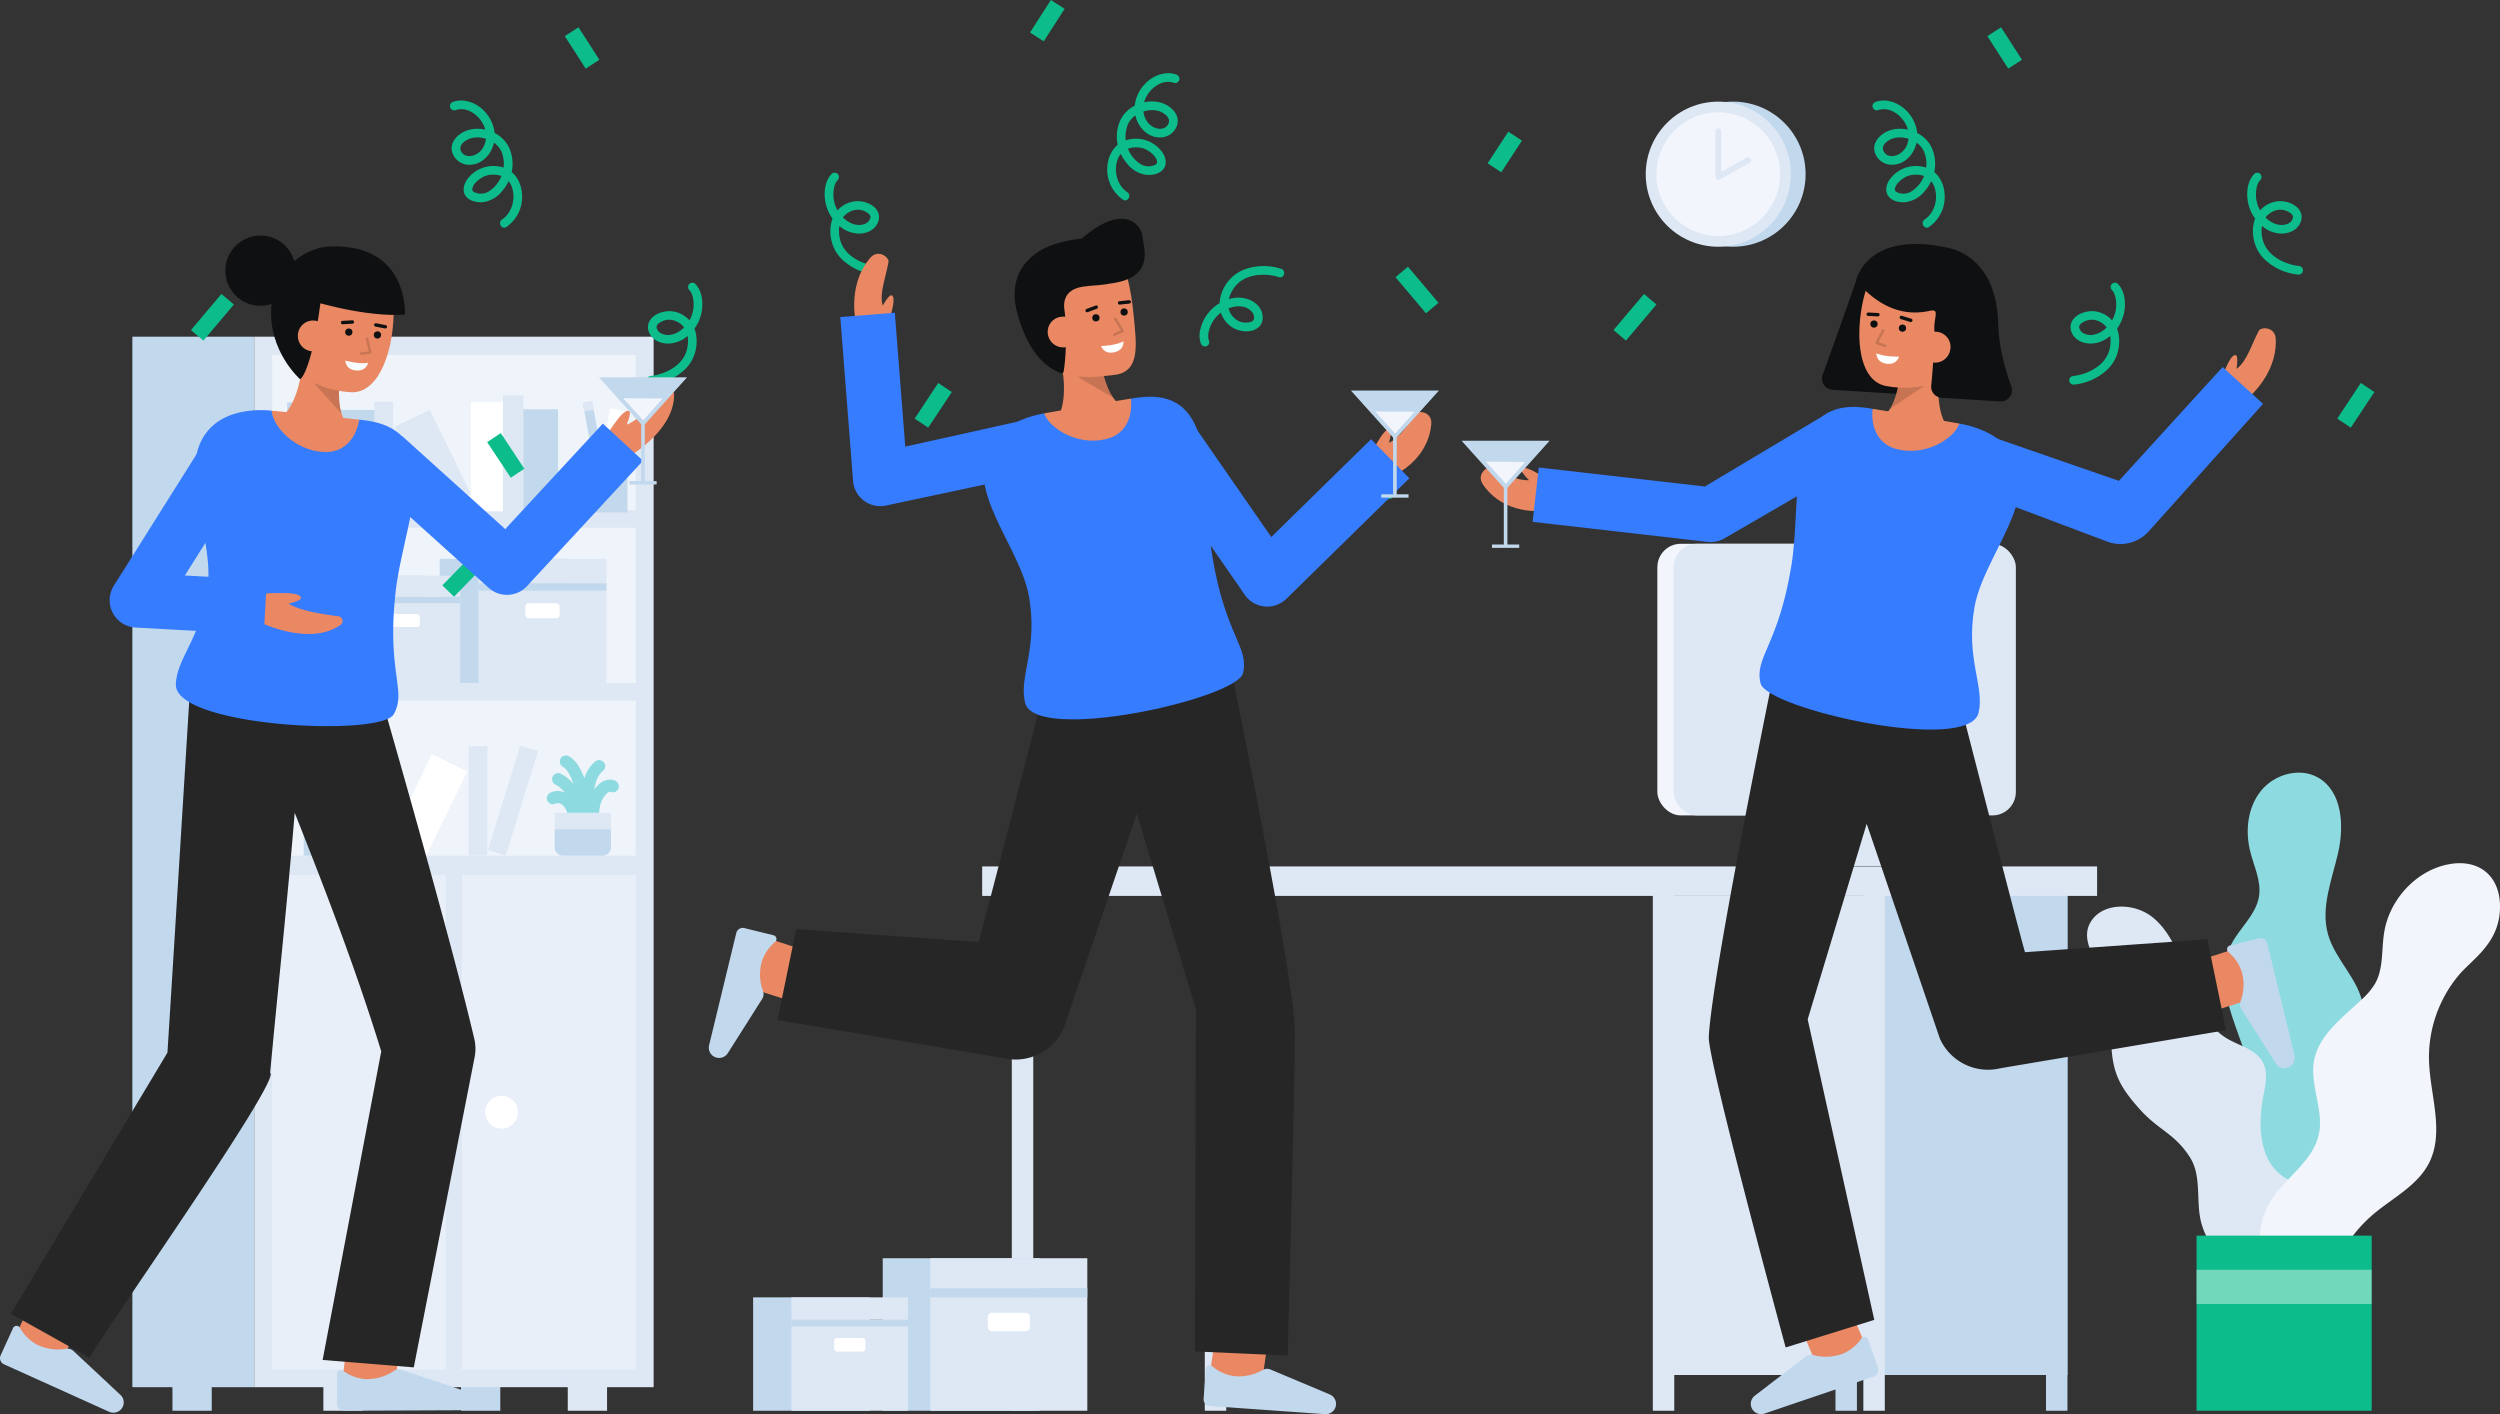 <svg xmlns="http://www.w3.org/2000/svg" viewBox="0 0 996.667 563.797">
  <rect x="0" y="0" width="996.667" height="563.797" fill="#333333" stroke="none"/>
  <g id="Layer_2" data-name="Layer 2">
    <g>
      <rect x="403.377" y="354.02" width="8.548" height="208.398" fill="#dee8f5"></rect>
      <rect x="480.309" y="354.02" width="8.548" height="208.398" fill="#dee8f5"></rect>
      <rect x="815.676" y="354.02" width="8.548" height="208.398" fill="#c1d8ed"></rect>
      <rect x="747.134" y="351.409" width="77.09" height="196.76" fill="#c1d8ed"></rect>
      <rect x="731.743" y="533.919" width="8.548" height="28.499" fill="#c1d8ed"></rect>
      <rect x="391.559" y="345.413" width="444.482" height="11.753" fill="#dee8f5"></rect>
      <rect x="742.86" y="354.02" width="8.548" height="208.398" fill="#dee8f5"></rect>
      <rect x="658.927" y="354.02" width="8.548" height="208.398" fill="#dee8f5"></rect>
      <rect x="663.201" y="357.182" width="83.933" height="190.986" fill="#dee8f5"></rect>
    </g>
    <g>
      <g>
        <polygon points="414.491 501.616 414.491 513.549 414.491 562.418 351.912 562.418 351.912 513.549 351.912 501.616 414.491 501.616" fill="#c1d8ed"></polygon>
        <rect x="370.897" y="513.549" width="62.579" height="48.869" fill="#dee8f5"></rect>
        <rect x="370.897" y="513.549" width="62.579" height="3.663" fill="#c1d8ed"></rect>
        <rect x="370.897" y="501.616" width="62.579" height="11.933" transform="translate(804.373 1015.165) rotate(-180)" fill="#dee8f5"></rect>
        <rect x="393.809" y="523.364" width="16.755" height="7.338" rx="1.585" transform="translate(804.373 1054.066) rotate(-180)" fill="#fff"></rect>
      </g>
      <g>
        <polygon points="346.775 517.212 346.775 526.084 346.775 562.418 300.248 562.418 300.248 526.084 300.248 517.212 346.775 517.212" fill="#c1d8ed"></polygon>
        <rect x="315.498" y="526.084" width="46.527" height="36.333" fill="#dee8f5"></rect>
        <rect x="315.498" y="526.084" width="46.527" height="2.724" fill="#c1d8ed"></rect>
        <rect x="315.498" y="517.212" width="46.527" height="8.872" transform="translate(677.522 1043.297) rotate(-180)" fill="#dee8f5"></rect>
        <rect x="332.533" y="533.382" width="12.457" height="5.456" rx="1.178" transform="translate(677.522 1072.219) rotate(-180)" fill="#fff"></rect>
      </g>
    </g>
    <g>
      <rect x="52.768" y="134.222" width="48.585" height="418.802" fill="#c1d8ed"></rect>
      <g>
        <rect x="183.784" y="537.325" width="15.666" height="25.093" transform="translate(383.235 1099.743) rotate(-180)" fill="#c1d8ed"></rect>
        <rect x="68.747" y="537.325" width="15.666" height="25.093" transform="translate(153.16 1099.743) rotate(-180)" fill="#c1d8ed"></rect>
      </g>
      <rect x="101.353" y="134.222" width="159.23" height="418.802" transform="translate(361.936 687.245) rotate(-180)" fill="#dee8f5"></rect>
      <g>
        <rect x="226.349" y="537.325" width="15.666" height="25.093" transform="translate(468.363 1099.743) rotate(-180)" fill="#dee8f5"></rect>
        <rect x="128.92" y="537.325" width="15.666" height="25.093" transform="translate(273.505 1099.743) rotate(-180)" fill="#dee8f5"></rect>
      </g>
      <rect x="108.531" y="348.773" width="144.875" height="197.148" transform="translate(361.936 894.694) rotate(-180)" fill="#f3f5fd" opacity="0.53"></rect>
      <rect x="108.531" y="141.549" width="144.875" height="61.827" transform="translate(361.936 344.925) rotate(-180)" fill="#fff" opacity="0.53"></rect>
      <rect x="108.531" y="210.423" width="144.875" height="61.827" transform="translate(361.936 482.673) rotate(-180)" fill="#fff" opacity="0.53"></rect>
      <rect x="108.531" y="279.297" width="144.875" height="61.827" transform="translate(361.936 620.421) rotate(-180)" fill="#fff" opacity="0.53"></rect>
      <rect x="177.757" y="346.716" width="6.423" height="201.478" transform="translate(361.936 894.909) rotate(-180)" fill="#dee8f5"></rect>
      <g>
        <circle cx="199.97" cy="443.407" r="6.536" fill="#fff"></circle>
        <circle cx="161.966" cy="443.407" r="6.536" fill="#fff"></circle>
      </g>
      <g>
        <polygon points="226.295 222.786 226.295 232.494 226.295 272.25 175.267 272.25 175.267 232.494 175.267 222.786 226.295 222.786" fill="#c1d8ed"></polygon>
        <rect x="190.748" y="232.494" width="51.029" height="39.756" fill="#dee8f5"></rect>
        <rect x="190.748" y="232.494" width="51.029" height="2.98" fill="#c1d8ed"></rect>
        <rect x="190.748" y="222.786" width="51.029" height="9.708" transform="translate(432.525 455.281) rotate(-180)" fill="#dee8f5"></rect>
        <rect x="209.431" y="240.479" width="13.662" height="5.969" rx="1.291" transform="translate(432.525 486.927) rotate(-180)" fill="#fff"></rect>
      </g>
      <g>
        <polygon points="169.064 229.518 169.064 237.904 169.064 272.25 124.979 272.25 124.979 237.904 124.979 229.518 169.064 229.518" fill="#c1d8ed"></polygon>
        <rect x="139.428" y="237.904" width="44.085" height="34.346" fill="#dee8f5"></rect>
        <rect x="139.428" y="237.904" width="44.085" height="2.575" fill="#c1d8ed"></rect>
        <rect x="139.428" y="229.518" width="44.085" height="8.387" transform="translate(322.941 467.422) rotate(-180)" fill="#dee8f5"></rect>
        <rect x="155.569" y="244.803" width="11.803" height="5.157" rx="1.115" transform="translate(322.941 494.762) rotate(-180)" fill="#fff"></rect>
      </g>
      <g>
        <rect x="239.115" y="163.016" width="6.852" height="36.334" transform="translate(48.194 -50.943) rotate(13.302)" fill="#fff"></rect>
        <g>
          <rect x="235.181" y="160.05" width="3.764" height="31.559" transform="translate(-27.963 45.922) rotate(-10.452)" fill="#c1d8ed"></rect>
          <rect x="232.644" y="160.281" width="3.764" height="3.485" transform="translate(-26.155 46.7) rotate(-10.775)" fill="#dee8f5"></rect>
        </g>
        <rect x="226.176" y="182.385" width="32.729" height="2.21" transform="translate(-17.077 341.898) rotate(-68.498)" fill="#c1d8ed"></rect>
        <rect x="232.055" y="181.183" width="18.083" height="23.111" fill="#c1d8ed"></rect>
      </g>
      <g>
        <rect x="207.147" y="163.171" width="15.344" height="40.676" fill="#c1d8ed"></rect>
        <rect x="200.473" y="157.573" width="8.21" height="46.273" fill="#dee8f5"></rect>
        <rect x="187.699" y="160.185" width="12.774" height="43.661" fill="#fff"></rect>
        <rect x="149.247" y="160.185" width="7.463" height="43.661" fill="#dee8f5"></rect>
        <rect x="164.648" y="164.85" width="15.673" height="37.317" transform="translate(-62.933 94.037) rotate(-25.964)" fill="#dee8f5"></rect>
        <rect x="133.962" y="163.417" width="15.344" height="40.676" fill="#c1d8ed"></rect>
        <rect x="127.288" y="157.819" width="8.21" height="46.273" fill="#dee8f5"></rect>
        <rect x="114.514" y="160.432" width="12.774" height="43.661" fill="#c1d8ed"></rect>
      </g>
      <g>
        <rect x="200.787" y="297.334" width="7.463" height="43.661" transform="translate(103.293 -46.14) rotate(17.164)" fill="#dee8f5"></rect>
        <rect x="121.06" y="300.448" width="15.344" height="40.676" fill="#c1d8ed"></rect>
        <rect x="134.867" y="294.85" width="8.21" height="46.273" fill="#fff"></rect>
        <rect x="143.077" y="297.463" width="12.774" height="43.661" fill="#dee8f5"></rect>
        <rect x="186.84" y="297.463" width="7.463" height="43.661" fill="#dee8f5"></rect>
        <rect x="163.23" y="302.259" width="15.673" height="37.317" transform="translate(157.767 -42.503) rotate(25.964)" fill="#fff"></rect>
      </g>
      <g>
        <path d="M218.3,319.382a2.414,2.414,0,0,0,3.284.939,2.522,2.522,0,0,1,2.385.428,5.666,5.666,0,0,1,2.141,3.32H238.83a17.309,17.309,0,0,1,.295-2.283,10.105,10.105,0,0,1,2.777-5.441,2.285,2.285,0,0,1,1.324-.712,2.415,2.415,0,1,0,2.126-4.337c-2.047-1.018-4.628-.444-6.726,1.5a12.288,12.288,0,0,0-1.741,2,21.351,21.351,0,0,1,.9-3.627,8.418,8.418,0,0,1,2.573-3.826,2.419,2.419,0,0,0-2.927-3.851,13.027,13.027,0,0,0-4.2,6.039c-.086.24-.169.483-.243.731-1.5-3.748-3.045-6.919-6.153-8.746a2.418,2.418,0,0,0-2.451,4.169c1.9,1.116,3.033,3.634,4.313,6.867a18.153,18.153,0,0,0-4.993-4.035,2.417,2.417,0,1,0-2.314,4.244,13.325,13.325,0,0,1,3.85,3.19,7,7,0,0,0-6,.145A2.42,2.42,0,0,0,218.3,319.382Z" fill="#8ddbe0"></path>
        <rect x="221.113" y="324.069" width="22.471" height="6.534" fill="#dee8f5"></rect>
        <path d="M221.115,330.6v7.163a3.36,3.36,0,0,0,3.359,3.359h15.755a3.36,3.36,0,0,0,3.359-3.359V330.6Z" fill="#c1d8ed"></path>
      </g>
    </g>
    <g>
      <g>
        <path d="M909.152,506.072c-8.146-2.338-14.277-9.626-16.713-17.742s-1.578-16.924.8-25.057c1.942-6.637,4.884-13.053,5.61-19.93,2.414-22.9-19.8-46.3-9.345-66.815,3.38-6.635,9.921-11.821,11.088-19.175.966-6.082-2.031-11.992-3.52-17.967-2.05-8.224-1.011-17.555,4.324-24.14s15.417-9.462,22.768-5.245c9.615,5.516,10.449,19.132,7.978,29.938s-7.051,21.923-4.032,32.588c2.878,10.166,12.243,17.821,13.923,28.252,1.4,8.671-2.837,17.126-4.7,25.71-2.923,13.491.052,27.476.18,41.279S933.749,497.052,909.152,506.072Z" fill="#8ddbe0"></path>
        <path d="M896.582,507.383A28.653,28.653,0,0,1,877.2,485.89c-1.594-8.214.363-17.44-4.133-24.5-6.091-9.562-12.338-10.643-19.921-19.071-11.661-12.959-12.071-18.7-11.3-42.7.325-10.15-13.689-21.6-8.754-31.356,4.349-8.592,17.567-8.636,25.063-2.59s10.789,15.737,14.055,24.8,7.384,18.644,15.664,23.561c4.966,2.949,11.466,4.312,14.209,9.395,2.2,4.083,1.093,9.068.208,13.623-2.227,11.45-1.669,25.417,7.94,32.03,4.335,2.984,10.013,4.011,13.576,7.883,3.524,3.829,4.092,9.5,3.854,14.7a65.447,65.447,0,0,1-8.049,28.509" fill="#dee8f5"></path>
        <path d="M908.17,515.357c-8.651-9.885-9.875-25.544-2.864-36.652,5.883-9.321,16.846-15.74,19.148-26.518,2.05-9.6-3.636-19.521-1.934-29.188,1.851-10.513,11.563-17.412,19.278-24.789a26.93,26.93,0,0,0,5.123-6.186c3.393-6.107,2.446-13.6,3.6-20.488,2.207-13.2,13.078-24.9,26.278-27.082,11.577-1.913,19.87,4.737,19.87,16.985,0,14.51-10.869,20.727-16.415,27.3a51.029,51.029,0,0,0-11.89,34c.391,13.851,6.289,28.6-.012,40.94-4.624,9.057-14.5,13.886-22.261,20.458a56.59,56.59,0,0,0-19.708,40.346" fill="#f3f5fd"></path>
      </g>
      <rect x="875.696" y="492.607" width="69.811" height="69.811" fill="#0cbc8b"></rect>
      <rect x="875.696" y="506.22" width="69.811" height="13.626" fill="#fff" opacity="0.42"></rect>
    </g>
    <g>
      <circle cx="690.916" cy="69.442" r="28.921" fill="#c1d8ed"></circle>
      <circle cx="685.021" cy="69.442" r="28.921" fill="#dee8f5"></circle>
      <circle cx="685.021" cy="69.442" r="24.66" fill="#f3f5fd"></circle>
      <polyline points="685.021 52.318 685.021 70.539 696.92 63.85" fill="none" stroke="#dee8f5" stroke-linecap="round" stroke-linejoin="round" stroke-width="2.358"></polyline>
    </g>
    <g>
      <g>
        <rect x="660.732" y="216.789" width="136.432" height="108.292" rx="9.335" fill="#f3f5fd"></rect>
        <rect x="713.345" y="307.739" width="31.205" height="35.323" fill="#f3f5fd"></rect>
        <rect x="698.995" y="336.5" width="63.136" height="8.679" rx="4.339" fill="#f3f5fd"></rect>
      </g>
      <g>
        <rect x="667.223" y="216.789" width="136.432" height="108.292" rx="9.335" fill="#dee8f5"></rect>
        <rect x="719.836" y="307.739" width="31.205" height="35.323" fill="#dee8f5"></rect>
        <rect x="705.486" y="336.5" width="63.136" height="8.679" rx="4.339" fill="#dee8f5"></rect>
      </g>
    </g>
  </g>
  <g id="Layer_3" data-name="Layer 3">
    <g>
      <path d="M510.77,107.176a22.663,22.663,0,0,0-13.993,0,15.553,15.553,0,0,0-10.611,14.674,11.127,11.127,0,0,0,5.8,9.075c2.935,1.5,7.348,1.816,9.916-.589,1.959-1.833,1.859-4.98.6-7.165-2.019-3.491-6.427-4.91-10.254-4.424a16.457,16.457,0,0,0-10.987,6.633A16.251,16.251,0,0,0,478.63,131a9.768,9.768,0,0,0,.083,5.869,1.777,1.777,0,0,0,2.12,1.2,1.734,1.734,0,0,0,1.2-2.12,4.292,4.292,0,0,1-.355-1.547,7.855,7.855,0,0,1,.154-1.963,13.451,13.451,0,0,1,1.65-4.224,12.912,12.912,0,0,1,6.931-5.518c2.763-.924,6.025-.915,8.243,1.179a4.312,4.312,0,0,1,.994,1.318c.032.056.132.308.014.011.054.135.1.272.141.411.026.088.049.176.07.265.028.12.07.672.044.167.007.138.126.951,0,1.029-.038.023.1-.49.024-.188-.014.052-.015.108-.03.159a3.525,3.525,0,0,1-.123.432,1.932,1.932,0,0,1-.948.79c.252-.119-.261.09-.257.089-.107.032-.215.059-.323.085a4.7,4.7,0,0,1-.966.149,8.753,8.753,0,0,1-1.683-.044,8.054,8.054,0,0,1-1.739-.52,7.605,7.605,0,0,1-4.268-6.438,11.354,11.354,0,0,1,1.021-4.467,14.827,14.827,0,0,1,.871-1.655,11.016,11.016,0,0,1,.956-1.356,13.055,13.055,0,0,1,1.151-1.2c.2-.183.4-.359.615-.53.408-.332-.265.186.159-.121.129-.093.258-.186.39-.275a13.834,13.834,0,0,1,1.418-.84c.253-.131.51-.253.771-.37.055-.024.3-.125.015-.007.167-.068.334-.133.5-.2a18.439,18.439,0,0,1,3.47-.869c.495-.079-.359.032.138-.018.149-.014.3-.033.446-.047.3-.028.592-.049.889-.065q.873-.045,1.748-.022.843.021,1.683.1c.122.012.956.117.482.05q.389.054.775.12a20.745,20.745,0,0,1,2.747.667c2.118.677,3.025-2.65.916-3.324Z" fill="#0cbc8b"></path>
      <path d="M181.546,43.94c4.4-1.581,8.988,1.615,11.054,5.529,2.037,3.858,1.562,9.369-2.423,11.837-1.693,1.049-4.065,1.4-5.542.054-1.54-1.4-1.446-3.153.076-4.557a6.981,6.981,0,0,1,1.16-.842c.241-.145.487-.283.739-.409.092-.046.186-.09.279-.135.256-.12-.372.135.092-.038a10.066,10.066,0,0,1,1.139-.353c.184-.044.369-.084.555-.118.107-.02.215-.038.323-.055-.357.056.171-.016.2-.018a12.183,12.183,0,0,1,2.631.043c.291.037-.234-.037.057.011.115.02.23.039.344.06.2.038.4.08.6.126a13.62,13.62,0,0,1,1.439.422c.134.047.54.2.537.2-.144-.06.123.056.12.054.108.049.215.1.322.151a12.741,12.741,0,0,1,1.315.738,9.015,9.015,0,0,1,1.952,1.663,8.536,8.536,0,0,1,1.372,2.093,3.111,3.111,0,0,1,.179.434c.1.291.2.587.282.885a13.656,13.656,0,0,1,.423,1.96,13.124,13.124,0,0,1-5.849,12.6,6.094,6.094,0,0,1-5.546.468,5.42,5.42,0,0,1-.712-.412c-.272-.182.127.127-.03-.018-.04-.038-.082-.075-.121-.115s-.1-.11-.147-.165c.45.5.052.093.08.08a1.842,1.842,0,0,1-.106-.193c.1.15.076.3.031.05-.012-.061-.108-.561-.077-.278.029.265.006-.168,0-.254s.012-.168.014-.252c0,.066-.087.374-.007.068.053-.2.091-.405.157-.606.032-.1.209-.5.072-.213.091-.193.189-.382.3-.566s.239-.386.37-.571c.014-.019.192-.25.057-.08.077-.1.159-.191.241-.285a10.362,10.362,0,0,1,2.472-2.031c.284-.171.574-.336.87-.486.1-.05.564-.248.185-.1a9.9,9.9,0,0,1,1.112-.365,7.667,7.667,0,0,1,2.353-.321,12.883,12.883,0,0,1,1.347.05,2.072,2.072,0,0,1,.449.06c.273.05.544.106.813.176a6.682,6.682,0,0,1,2.481,1.138,7.949,7.949,0,0,1,2.735,4.338,11.86,11.86,0,0,1,.123,5.443,11.294,11.294,0,0,1-2.272,4.861,9.062,9.062,0,0,1-2.014,1.808c-1.851,1.208-.125,4.194,1.741,2.977a14.556,14.556,0,0,0,6.224-13.053,13.225,13.225,0,0,0-2.475-7.1,10.291,10.291,0,0,0-6.62-3.945,12.925,12.925,0,0,0-13.039,5.53c-1.089,1.726-1.63,4.087-.517,5.939,1.413,2.35,4.825,3.013,7.338,2.705a11.83,11.83,0,0,0,7.573-4.618A16.725,16.725,0,0,0,204.252,67a15.556,15.556,0,0,0-1.679-8.908,12.765,12.765,0,0,0-5.112-4.925c-4.086-2.2-9.372-2.618-13.425-.127-2.652,1.629-4.729,4.5-3.734,7.738a7.1,7.1,0,0,0,6.925,4.912c6.559-.111,10.7-6.975,9.93-13-.8-6.255-5.91-11.858-12.282-12.566a9.524,9.524,0,0,0-4.245.493,1.768,1.768,0,0,0-1.2,2.121,1.739,1.739,0,0,0,2.12,1.2Z" fill="#0cbc8b"></path>
      <path d="M259.655,153.327a22.679,22.679,0,0,0,13.421-6.063,15.291,15.291,0,0,0,4.238-7.559c.816-3.554.491-7.772-1.543-10.865a11.119,11.119,0,0,0-8.413-4.787c-3.2-.136-7.279,1.281-8.649,4.43-1.1,2.517.26,5.506,2.432,6.971,3.444,2.323,7.939,1.787,11.348-.307a16.394,16.394,0,0,0,7.2-10.626c.744-3.829.3-8.581-2.6-11.448a1.736,1.736,0,0,0-2.422.285,1.766,1.766,0,0,0,.285,2.422c-.259-.256.122.155.139.176.073.092.142.188.209.285a2.982,2.982,0,0,1,.328.562,9.118,9.118,0,0,1,.639,1.892,13.386,13.386,0,0,1,.181,4.212,12.977,12.977,0,0,1-4.091,7.989c-2.144,1.951-5.073,3.271-7.947,2.361a4.119,4.119,0,0,1-1.574-.84c-.088-.073-.174-.15-.257-.229.266.254-.085-.1-.115-.138-.062-.077-.123-.157-.181-.238s-.358-.615-.136-.176c-.15-.3-.215-.675-.377-.954.009.016.049.4.016.051a2.024,2.024,0,0,1-.02-.54c.083-.57-.03.056.068-.25.014-.041.188-.405.085-.221a4.169,4.169,0,0,1,.28-.383c.04-.053.311-.342.106-.142a5.907,5.907,0,0,1,1.414-.959,6.5,6.5,0,0,1,3.375-.77c-.244-.009.134.016.188.022.15.018.3.031.449.052a7.958,7.958,0,0,1,.892.18c-.2-.054.089.027.106.033.177.056.352.121.525.189a10.291,10.291,0,0,1,.947.44,8.1,8.1,0,0,1,2.788,2.5c1.55,2.365,1.515,5.681.914,8.3-.073.317-.117.474-.168.635q-.135.426-.3.841a13.594,13.594,0,0,1-.743,1.567c-.269.486.176-.266-.118.2-.06.1-.121.19-.183.284-.155.233-.317.462-.486.685a14.351,14.351,0,0,1-1.19,1.382c-.076.079-.154.157-.232.234.257-.252-.154.137-.206.184q-.336.3-.687.581a17.978,17.978,0,0,1-1.582,1.132c-.249.159-.5.307-.755.458-.074.044-.384.217-.082.051-.139.076-.28.15-.421.222q-.832.427-1.7.782a25.028,25.028,0,0,1-3.137,1.034c-.094.025-.407.094-.033.01-.131.029-.262.059-.394.087q-.382.081-.766.149-.711.123-1.428.194a1.725,1.725,0,0,0,.36,3.43Z" fill="#0cbc8b"></path>
      <rect x="228.806" y="11.418" width="6.503" height="15.4" transform="translate(26.526 128.539) rotate(-32.74)" fill="#0cbc8b"></rect>
      <rect x="363.525" y="158.338" width="17.035" height="6.503" transform="translate(31.883 382.537) rotate(-56.482)" fill="#0cbc8b"></rect>
      <rect x="546.725" y="182.774" width="6.503" height="16.837" transform="translate(-29.793 137.381) rotate(-13.867)" fill="#0cbc8b"></rect>
      <rect x="75.262" y="123.241" width="18.84" height="6.502" transform="translate(-66.595 109.566) rotate(-49.815)" fill="#0cbc8b"></rect>
      <path d="M468.037,33.057c-4.4-1.581-8.987,1.616-11.054,5.53-2.036,3.858-1.561,9.368,2.423,11.836,1.694,1.049,4.066,1.4,5.543.054,1.54-1.4,1.446-3.152-.076-4.557a7.075,7.075,0,0,0-1.16-.841c-.241-.145-.488-.283-.739-.41-.092-.046-.186-.09-.279-.134-.256-.121.372.134-.092-.038a10.13,10.13,0,0,0-1.139-.353c-.184-.045-.369-.084-.555-.119-.108-.02-.215-.037-.323-.054.357.056-.172-.016-.2-.019a12.182,12.182,0,0,0-2.631.044c-.291.036.233-.038-.058.011-.115.019-.229.038-.344.06q-.3.056-.6.126a13.615,13.615,0,0,0-1.439.421c-.134.048-.54.2-.538.2.144-.061-.122.055-.119.054-.108.049-.215.1-.322.151a13.046,13.046,0,0,0-1.316.737,9.013,9.013,0,0,0-1.951,1.664,8.5,8.5,0,0,0-1.372,2.092,3.136,3.136,0,0,0-.179.435c-.105.291-.2.587-.283.884a13.685,13.685,0,0,0-.423,1.96,13.124,13.124,0,0,0,5.85,12.6,6.089,6.089,0,0,0,5.545.468,5.259,5.259,0,0,0,.713-.412c.272-.182-.127.128.029-.018.041-.038.083-.075.122-.115s.1-.109.147-.164c-.45.5-.053.092-.08.08a2.092,2.092,0,0,0,.105-.193c-.1.15-.075.3-.03.049.011-.061.108-.56.077-.278-.03.265-.007-.168,0-.254s-.012-.167-.015-.252c0,.066.088.375.008.069-.053-.2-.092-.406-.157-.606-.033-.1-.209-.5-.072-.213-.091-.193-.189-.382-.3-.566s-.239-.386-.37-.572c-.014-.019-.192-.25-.057-.079-.077-.1-.159-.192-.241-.285a10.324,10.324,0,0,0-2.473-2.031c-.284-.171-.573-.336-.869-.486-.1-.051-.564-.248-.185-.1a9.9,9.9,0,0,0-1.112-.366,7.67,7.67,0,0,0-2.353-.32,12.883,12.883,0,0,0-1.347.049,2.081,2.081,0,0,0-.45.06c-.273.05-.544.106-.812.176A6.7,6.7,0,0,0,448,60.174a7.957,7.957,0,0,0-2.734,4.338,11.86,11.86,0,0,0-.124,5.443,11.3,11.3,0,0,0,2.273,4.861,9.058,9.058,0,0,0,2.013,1.808c1.852,1.208.126,4.2-1.74,2.977a14.555,14.555,0,0,1-6.225-13.052,13.229,13.229,0,0,1,2.476-7.1,10.287,10.287,0,0,1,6.62-3.944A12.925,12.925,0,0,1,463.6,61.034c1.089,1.726,1.63,4.087.516,5.939-1.413,2.35-4.825,3.014-7.337,2.7a11.824,11.824,0,0,1-7.573-4.617,16.725,16.725,0,0,1-3.874-8.942,15.551,15.551,0,0,1,1.678-8.909,12.776,12.776,0,0,1,5.112-4.924c4.086-2.2,9.373-2.619,13.426-.128,2.652,1.63,4.729,4.5,3.734,7.738a7.1,7.1,0,0,1-6.926,4.912c-6.559-.111-10.695-6.975-9.929-13,.795-6.254,5.909-11.857,12.282-12.565a9.541,9.541,0,0,1,4.245.492,1.769,1.769,0,0,1,1.2,2.121,1.738,1.738,0,0,1-2.121,1.2Z" fill="#0cbc8b"></path>
      <path d="M349.113,109.474a22.677,22.677,0,0,1-13.421-6.062,15.3,15.3,0,0,1-4.238-7.56c-.816-3.553-.491-7.772,1.543-10.865a11.119,11.119,0,0,1,8.414-4.787c3.195-.136,7.278,1.281,8.648,4.43,1.1,2.517-.26,5.506-2.432,6.971-3.444,2.324-7.939,1.788-11.348-.306a16.4,16.4,0,0,1-7.2-10.627c-.744-3.829-.3-8.581,2.6-11.448a1.737,1.737,0,0,1,2.422.285,1.766,1.766,0,0,1-.285,2.422c.259-.256-.122.155-.138.176-.073.092-.143.188-.21.285a2.982,2.982,0,0,0-.328.562,9.118,9.118,0,0,0-.639,1.892,13.388,13.388,0,0,0-.181,4.212,12.975,12.975,0,0,0,4.091,7.989c2.144,1.952,5.073,3.272,7.947,2.361a4.119,4.119,0,0,0,1.574-.84c.088-.073.174-.15.257-.229-.266.254.085-.1.115-.138.062-.077.123-.157.181-.238s.358-.615.136-.176c.15-.3.215-.674.377-.953-.009.016-.049.4-.016.05a2.023,2.023,0,0,0,.02-.54c-.083-.57.03.056-.068-.249-.014-.042-.188-.4-.085-.222a4.169,4.169,0,0,0-.28-.383c-.04-.053-.31-.341-.106-.142a5.888,5.888,0,0,0-1.414-.959,6.5,6.5,0,0,0-3.375-.77c.244-.009-.134.016-.188.022-.15.018-.3.031-.449.052a7.958,7.958,0,0,0-.892.18c.2-.054-.088.027-.106.033-.177.057-.352.121-.525.19a10.026,10.026,0,0,0-.947.439,8.119,8.119,0,0,0-2.788,2.5c-1.55,2.365-1.515,5.681-.914,8.3.073.317.117.474.168.635q.135.426.3.841a13.516,13.516,0,0,0,.743,1.567c.269.486-.176-.266.118.2.06.1.121.191.183.284q.233.351.486.685a14.231,14.231,0,0,0,1.19,1.382c.076.079.154.157.232.234-.257-.252.154.137.207.184q.334.3.686.581a17.978,17.978,0,0,0,1.582,1.132c.249.159.5.308.755.459.074.043.384.216.082.05.139.077.28.15.421.222q.832.427,1.7.782a25.081,25.081,0,0,0,3.137,1.034c.094.025.407.094.033.01.131.03.262.059.394.087q.382.081.766.149.711.123,1.428.194a1.725,1.725,0,0,1-.36,3.43Z" fill="#0cbc8b"></path>
      <rect x="409.826" y="4.984" width="15.4" height="6.503" transform="translate(184.792 354.978) rotate(-57.26)" fill="#0cbc8b"></rect>
      <rect x="198.38" y="173.039" width="6.503" height="17.035" transform="translate(-66.727 141.531) rotate(-33.518)" fill="#0cbc8b"></rect>
      <rect x="561.65" y="106.19" width="6.502" height="18.84" transform="translate(58.74 391.797) rotate(-40.185)" fill="#0cbc8b"></rect>
      <rect x="176.119" y="226.354" width="16.837" height="6.503" transform="translate(-108.698 201.582) rotate(-45.752)" fill="#0cbc8b"></rect>
      <rect x="439.401" y="206.457" width="6.503" height="15.4" transform="translate(-45.5 273.418) rotate(-32.74)" fill="#0cbc8b"></rect>
    </g>
    <g>
      <path d="M748.681,43.94c4.4-1.581,8.988,1.615,11.054,5.529,2.036,3.858,1.561,9.369-2.423,11.837-1.694,1.049-4.065,1.4-5.543.054-1.54-1.4-1.446-3.153.077-4.557a6.973,6.973,0,0,1,1.159-.842c.242-.145.488-.283.739-.409.093-.046.186-.09.28-.135.255-.12-.372.135.092-.038a10,10,0,0,1,1.139-.353c.183-.044.369-.084.555-.118.107-.02.215-.038.322-.055-.357.056.172-.016.2-.018a12.18,12.18,0,0,1,2.631.043c.292.037-.233-.037.058.011l.344.06q.3.057.6.126a13.551,13.551,0,0,1,1.439.422c.135.047.54.2.538.2-.144-.06.123.056.12.054.107.049.215.1.321.151a12.756,12.756,0,0,1,1.316.738,9.011,9.011,0,0,1,1.951,1.663A8.479,8.479,0,0,1,767.02,60.4a3.111,3.111,0,0,1,.179.434c.105.291.2.587.283.885a13.656,13.656,0,0,1,.423,1.96,13.124,13.124,0,0,1-5.85,12.6,6.092,6.092,0,0,1-5.545.468,5.431,5.431,0,0,1-.713-.412c-.272-.182.128.127-.029-.018-.041-.038-.083-.075-.122-.115s-.1-.11-.147-.165c.45.5.053.093.081.08a1.674,1.674,0,0,1-.106-.193c.1.15.075.3.03.05-.011-.061-.108-.561-.076-.278.029.265.006-.168,0-.254s.011-.168.014-.252c0,.066-.087.374-.008.068.053-.2.092-.405.157-.606.033-.1.21-.5.073-.213.091-.193.189-.382.3-.566s.239-.386.371-.571c.013-.019.192-.25.056-.08.078-.1.159-.191.241-.285a10.367,10.367,0,0,1,2.473-2.031c.284-.171.573-.336.869-.486.1-.05.564-.248.186-.1a9.815,9.815,0,0,1,1.111-.365,7.676,7.676,0,0,1,2.353-.321,12.912,12.912,0,0,1,1.348.05,2.081,2.081,0,0,1,.449.06c.273.05.544.106.813.176a6.682,6.682,0,0,1,2.481,1.138A7.948,7.948,0,0,1,771.45,75.4a11.846,11.846,0,0,1,.124,5.443A11.284,11.284,0,0,1,769.3,85.7a9.058,9.058,0,0,1-2.013,1.808c-1.852,1.208-.126,4.194,1.74,2.977a14.555,14.555,0,0,0,6.225-13.053,13.233,13.233,0,0,0-2.475-7.1,10.293,10.293,0,0,0-6.621-3.945,12.924,12.924,0,0,0-13.038,5.53c-1.09,1.726-1.63,4.087-.517,5.939,1.413,2.35,4.825,3.013,7.338,2.705a11.825,11.825,0,0,0,7.572-4.618A16.718,16.718,0,0,0,771.386,67a15.548,15.548,0,0,0-1.678-8.908,12.778,12.778,0,0,0-5.112-4.925c-4.086-2.2-9.372-2.618-13.426-.127-2.652,1.629-4.728,4.5-3.734,7.738a7.1,7.1,0,0,0,6.926,4.912c6.559-.111,10.7-6.975,9.929-13-.8-6.255-5.909-11.858-12.282-12.566a9.527,9.527,0,0,0-4.245.493,1.769,1.769,0,0,0-1.2,2.121,1.74,1.74,0,0,0,2.121,1.2Z" fill="#0cbc8b"></path>
      <path d="M826.79,153.327a22.681,22.681,0,0,0,13.421-6.063,15.3,15.3,0,0,0,4.238-7.559c.816-3.554.491-7.772-1.544-10.865a11.115,11.115,0,0,0-8.413-4.787c-3.195-.136-7.278,1.281-8.649,4.43-1.1,2.517.261,5.506,2.432,6.971,3.445,2.323,7.94,1.787,11.349-.307a16.389,16.389,0,0,0,7.2-10.626c.745-3.829.3-8.581-2.6-11.448a1.736,1.736,0,0,0-2.422.285,1.766,1.766,0,0,0,.285,2.422c-.258-.256.123.155.139.176.073.092.143.188.21.285a3.04,3.04,0,0,1,.328.562,9.237,9.237,0,0,1,.639,1.892,13.416,13.416,0,0,1,.18,4.212,12.967,12.967,0,0,1-4.091,7.989c-2.143,1.951-5.072,3.271-7.947,2.361a4.126,4.126,0,0,1-1.574-.84c-.088-.073-.174-.15-.257-.229.267.254-.085-.1-.114-.138-.063-.077-.123-.157-.181-.238s-.359-.615-.137-.176c-.149-.3-.214-.675-.377-.954.01.016.05.4.016.051a2.111,2.111,0,0,1-.02-.54c.084-.57-.03.056.069-.25.013-.041.188-.405.084-.221a4.18,4.18,0,0,1,.281-.383c.039-.053.31-.342.106-.142a5.9,5.9,0,0,1,1.413-.959,6.5,6.5,0,0,1,3.375-.77c-.243-.009.135.016.189.022.15.018.3.031.448.052a7.913,7.913,0,0,1,.892.18c-.2-.054.089.027.107.033.177.056.352.121.525.189a10.273,10.273,0,0,1,.946.44,8.081,8.081,0,0,1,2.788,2.5c1.551,2.365,1.516,5.681.914,8.3-.073.317-.116.474-.168.635-.09.284-.189.564-.3.841a13.43,13.43,0,0,1-.743,1.567c-.268.486.176-.266-.118.2-.06.1-.121.19-.183.284-.154.233-.316.462-.485.685a14.492,14.492,0,0,1-1.19,1.382c-.077.079-.154.157-.233.234.258-.252-.154.137-.206.184q-.334.3-.686.581a17.993,17.993,0,0,1-1.583,1.132c-.248.159-.5.307-.755.458-.073.044-.384.217-.081.051-.139.076-.28.15-.421.222q-.834.427-1.7.782a25.042,25.042,0,0,1-3.138,1.034c-.093.025-.407.094-.033.01-.131.029-.262.059-.393.087q-.382.081-.767.149-.709.123-1.427.194a1.725,1.725,0,0,0,.36,3.43Z" fill="#0cbc8b"></path>
      <rect x="795.94" y="11.418" width="6.503" height="15.4" transform="translate(116.623 435.258) rotate(-32.74)" fill="#0cbc8b"></rect>
      <rect x="930.66" y="158.338" width="17.035" height="6.503" transform="translate(285.847 855.364) rotate(-56.482)" fill="#0cbc8b"></rect>
      <rect x="592.371" y="57.337" width="15.073" height="6.502" transform="translate(221.1 529.698) rotate(-56.846)" fill="#0cbc8b"></rect>
      <rect x="642.397" y="123.241" width="18.84" height="6.502" transform="translate(134.589 542.835) rotate(-49.815)" fill="#0cbc8b"></rect>
      <path d="M916.247,109.474a22.68,22.68,0,0,1-13.421-6.062,15.306,15.306,0,0,1-4.238-7.56c-.816-3.553-.491-7.772,1.544-10.865a11.115,11.115,0,0,1,8.413-4.787c3.2-.136,7.278,1.281,8.649,4.43,1.1,2.517-.261,5.506-2.432,6.971-3.445,2.324-7.939,1.788-11.348-.306a16.389,16.389,0,0,1-7.2-10.627c-.745-3.829-.3-8.581,2.6-11.448a1.737,1.737,0,0,1,2.422.285,1.766,1.766,0,0,1-.285,2.422c.258-.256-.122.155-.139.176-.073.092-.143.188-.21.285a3.04,3.04,0,0,0-.328.562,9.237,9.237,0,0,0-.639,1.892,13.417,13.417,0,0,0-.18,4.212,12.969,12.969,0,0,0,4.091,7.989c2.144,1.952,5.072,3.272,7.947,2.361a4.126,4.126,0,0,0,1.574-.84c.088-.073.174-.15.257-.229-.267.254.085-.1.114-.138.063-.077.123-.157.181-.238s.359-.615.137-.176c.149-.3.214-.674.377-.953-.009.016-.049.4-.016.05a2.109,2.109,0,0,0,.02-.54c-.084-.57.03.056-.069-.249-.013-.042-.188-.4-.084-.222a4,4,0,0,0-.281-.383c-.039-.053-.31-.341-.106-.142a5.9,5.9,0,0,0-1.413-.959,6.5,6.5,0,0,0-3.375-.77c.243-.009-.134.016-.189.022-.149.018-.3.031-.448.052a7.958,7.958,0,0,0-.892.18c.2-.054-.089.027-.107.033-.177.057-.352.121-.525.19a10.009,10.009,0,0,0-.946.439,8.1,8.1,0,0,0-2.788,2.5c-1.55,2.365-1.516,5.681-.914,8.3.073.317.116.474.168.635q.135.426.3.841a13.516,13.516,0,0,0,.743,1.567c.269.486-.176-.266.118.2.06.1.121.191.183.284q.232.351.485.685a14.512,14.512,0,0,0,1.19,1.382c.077.079.154.157.233.234-.258-.252.154.137.206.184q.336.3.686.581a18.143,18.143,0,0,0,1.583,1.132c.248.159.5.308.755.459.074.043.384.216.081.05.139.077.28.15.421.222q.834.427,1.7.782a25.1,25.1,0,0,0,3.138,1.034c.093.025.407.094.033.01.131.03.262.059.394.087.254.054.51.1.766.149q.71.123,1.427.194a1.725,1.725,0,0,1-.36,3.43Z" fill="#0cbc8b"></path>
      <rect x="765.515" y="173.039" width="6.503" height="17.035" transform="translate(27.581 454.702) rotate(-33.518)" fill="#0cbc8b"></rect>
      <rect x="743.254" y="226.354" width="16.837" height="6.503" transform="translate(62.706 607.832) rotate(-45.752)" fill="#0cbc8b"></rect>
    </g>
  </g>
  <g id="Layer_1" data-name="Layer 1">
    <g>
      <g>
        <path d="M741.006,108.952s-9.253,26.635-14.379,40.436a4.467,4.467,0,0,0,3.915,6.014l26.549,1.653a4.472,4.472,0,0,0,4.722-3.973l4.139-37.623Z" fill="#0f1011"></path>
        <path d="M777.939,171.782s-7.467-4.566-4.454-25.477L757.72,142.37s.635,18.953-7.8,24.44Z" fill="#E98862"></path>
        <g opacity="0.15">
          <path d="M753.43,163.072,767.3,153.75,756.9,153A28.735,28.735,0,0,1,753.43,163.072Z"></path>
        </g>
        <path d="M783.033,138.711c-1.5,6.308-5.345,12.134-11.1,13.847a40.485,40.485,0,0,1-19.481,1.426c-17.369-2.5-11.481-41.984-2.72-49.185s32.785-.827,34.953,12.25C785.809,123.813,784.455,132.711,783.033,138.711Z" fill="#E98862"></path>
        <g>
          <circle cx="758.451" cy="130.821" r="1.449" fill="#0f1011"></circle>
          <circle cx="747.098" cy="129.185" r="1.449" fill="#0f1011"></circle>
          <path d="M748.633,126.137a.681.681,0,0,0,.058-1.361l-3.835-.186h-.008a.681.681,0,0,0-.058,1.361l3.835.186Z" fill="#0f1011"></path>
          <path d="M761.749,128.393a.681.681,0,0,0,.225-1.332l-3.722-1.14a.681.681,0,1,0-.4,1.3l3.722,1.141A.7.7,0,0,0,761.749,128.393Z" fill="#0f1011"></path>
          <path d="M757.083,142.17s-5.373.235-9.037-1.3c0,0-.186,3.517,4.018,4.123S757.083,142.17,757.083,142.17Z" fill="#fff"></path>
        </g>
        <g opacity="0.15">
          <path d="M751.538,138.449a.5.5,0,0,0,.207-.967l-2.886-1.084,2.339-4.456a.5.5,0,1,0-.885-.464l-2.5,4.767a.69.69,0,0,0,.368.966l3.214,1.208A.536.536,0,0,0,751.538,138.449Z"></path>
        </g>
        <path d="M739.893,112.145s3.843-20.514,36.652-13.375c8.179,1.78,19.481,8.956,20.062,30.205.263,9.747,3.035,19.094,5.224,25.038a4.471,4.471,0,0,1-4.465,6.02l-23.286-1.442a4.463,4.463,0,0,1-4.186-4.725c0-.065.009-.131.016-.2.414-3.953.964-10.655,1.377-20.925-.846-5.929,2.635-9.855-2.129-8.8C751.463,127.846,741.178,112.56,739.893,112.145Z" fill="#0f1011"></path>
        <path d="M765.371,137.5a6.143,6.143,0,1,0,12.16,1.751,6.041,6.041,0,0,0-5-6.926c-.067-.011-.135-.021-.2-.029C767.966,131.885,765.855,134.144,765.371,137.5Z" fill="#E98862"></path>
      </g>
      <g>
        <path d="M880.416,403.538l-4.16-20.584c-.063.013-.144.029-.24.053,1.51-.381,10.592-3.3,18.14-5.783l6.567,19.947C882.911,403.034,881.033,403.413,880.416,403.538Z" fill="#E98862"></path>
        <path d="M914.728,420.769a4.107,4.107,0,0,1-3.323,5.017h0a4.108,4.108,0,0,1-4.063-1.737l-13.8-21.773a3.457,3.457,0,0,1-.378-2.865,19.1,19.1,0,0,0,.558-11.948,17.039,17.039,0,0,0-5.24-7.793,1.547,1.547,0,0,1,.562-2.742l11.6-2.86a2.678,2.678,0,0,1,3.244,1.97Z" fill="#c1d8ed"></path>
        <path d="M725.662,547.487c-7.436-17.21-7.983-19.046-8.163-19.65l20.127-5.994c-.018-.062-.042-.14-.074-.233.515,1.468,4.235,10.252,7.388,17.549Z" fill="#E98862"></path>
        <path d="M703.415,563.553a4.109,4.109,0,0,1-5.3-2.86h0a4.108,4.108,0,0,1,1.366-4.2L719.933,540.8a3.459,3.459,0,0,1,2.819-.633,19.113,19.113,0,0,0,11.951-.516,17.027,17.027,0,0,0,7.291-5.918,1.547,1.547,0,0,1,2.781.314l3.89,11.3a2.678,2.678,0,0,1-1.671,3.407Z" fill="#c1d8ed"></path>
        <path d="M681.237,413.474c1.031-22.766,22.11-126.352,24.343-137.523l75.638,3.424s25.075,97.519,26.094,100.236L880,374.461l7.453,36.242L797.56,425.86a21.033,21.033,0,0,1-24.219-11.866s-28.581-84.019-29.158-85.568l-23.522,77.953L747.215,526.19l-35.331,10.99S680.821,422.682,681.237,413.474Z" fill="#262626"></path>
      </g>
      <g>
        <path d="M618.635,192.37l-3.657,11.264s-15.187,2.014-23.764-10.46c-2.842-4.134,1.781-7.422,3.363-6.707,5.23,2.362,10.069,5.218,14.993,4.958-1.6-1.578-3.653-3.865-2.967-4.592C608.409,184.923,618.635,192.37,618.635,192.37Z" fill="#E98862"></path>
        <g>
          <polyline points="617.79 175.706 600.233 195.264 582.675 175.706" fill="#c1d8ed"></polyline>
          <polyline points="608.032 184.164 600.324 192.864 592.354 184.05" fill="#f3f5fd"></polyline>
          <rect x="599.517" y="192.864" width="1.431" height="24.487" fill="#c1d8ed"></rect>
          <rect x="594.801" y="217.079" width="10.862" height="1.339" fill="#c1d8ed"></rect>
        </g>
        <path d="M743,182.428l-55.525,32.2a10.9,10.9,0,0,1-6.707,1.4l-69.779-7.978,2.477-21.662,66.194,7.567,49.729-29.693Z" fill="#367CFF"></path>
        <path d="M884.956,153.22l9.693,6.805s13.264-9.751,12.623-24.876c-.213-5.013-5.884-4.862-6.719-3.34-2.761,5.031-4.828,12.457-8.919,15.208.328-2.222.6-5.285-.389-5.453C888.654,141.122,884.956,153.22,884.956,153.22Z" fill="#E98862"></path>
        <path d="M788.778,284.19c-3.989,16.5-84.419-1.549-86.9-11.75-2.561-10.52,7.129-15.04,12.31-47.09,4.44-27.38-3.451-67.09,29.469-62.81.62.08,1.62.23,2.91.44-.679,5.47,32.871,11.28,34.551,5.88,9.48,1.65,16.75,5.92,20.469,11.19,12.82,18.22-10.83,41.35-14.43,62.04S791.309,273.69,788.778,284.19Z" fill="#367CFF"></path>
        <path d="M781.119,168.86c-1.68,5.4-12.711,13.14-24.68,10.24-8.991-2.18-10.55-10.65-9.871-16.12,6.971,1.1,22.59,3.79,34.52,5.87A.038.038,0,0,1,781.119,168.86Z" fill="#E98862"></path>
        <path d="M789.365,196.818l4.372-22.773,51,17.658,41.348-45.386L902.2,161l-45.637,50.891a15.01,15.01,0,0,1-16.463,4.026Z" fill="#367CFF"></path>
      </g>
    </g>
    <g>
      <g>
        <path d="M419.906,168.758s7.181-5,2.924-25.7l15.5-4.87s.5,18.957,9.245,23.931Z" fill="#E98862"></path>
        <g opacity="0.15">
          <path d="M443.851,158.6l-14.4-8.476,10.335-1.366A28.735,28.735,0,0,0,443.851,158.6Z"></path>
        </g>
        <path d="M412.846,136.05c1.869,6.208,6.06,11.792,11.9,13.16,6.936,1.624,11.875,1.19,19.531.259,10.449-1.271,8.778-12.126,7.735-23.142-1.046-11.06-3.362-22.779-7.958-26.118-9.176-6.666-32.776,1.133-34.159,14.317C409.184,121.344,411.066,130.141,412.846,136.05Z" fill="#E98862"></path>
        <path d="M455.457,94.188c-.638-5.244-8.209-13.041-24.177.924l-.016.013a49.851,49.851,0,0,0-13.251,3.1c-7.672,3.35-16.843,11.239-12.313,27.11,5.057,17.713,13.041,21.634,17.04,23.4,1.018.449,1.193-.039,1.394-1.134a81.041,81.041,0,0,0,.767-12.15,65.8,65.8,0,0,0-.555-11.921c-.213-1.753-.981-8.144,7.709-9.273,4.888-.635,3.083-.218,8.3-.853.744-.09,1.4-.2,2-.331l.006,0C460.388,110.881,456.1,99.432,455.457,94.188Z" fill="#0f1011"></path>
        <g>
          <circle cx="436.912" cy="126.705" r="1.449" fill="#0f1011"></circle>
          <circle cx="448.147" cy="124.394" r="1.449" fill="#0f1011"></circle>
          <path d="M446.366,121.446a.68.68,0,0,1-.072-1.357l3.816-.416a.681.681,0,0,1,.147,1.354l-3.817.415A.6.6,0,0,1,446.366,121.446Z" fill="#0f1011"></path>
          <path d="M433.409,124.481a.68.68,0,0,1-.238-1.318l3.646-1.361a.681.681,0,0,1,.477,1.275l-3.647,1.361A.688.688,0,0,1,433.409,124.481Z" fill="#0f1011"></path>
        </g>
        <path d="M429.858,131.135a6.143,6.143,0,0,1-12.034,2.475,6.041,6.041,0,0,1,4.779-7.254C426.932,125.685,429.174,127.812,429.858,131.135Z" fill="#E98862"></path>
        <g opacity="0.15">
          <path d="M444.268,133.906a.5.5,0,0,1-.264-.953l2.816-1.254-2.6-4.308a.5.5,0,0,1,.856-.517l2.894,4.793a.5.5,0,0,1-.225.715l-3.333,1.485A.469.469,0,0,1,444.268,133.906Z"></path>
        </g>
        <path d="M438.956,137.952s5.377-.086,8.941-1.839c0,0,.4,3.5-3.764,4.356S438.956,137.952,438.956,137.952Z" fill="#fff"></path>
      </g>
      <g>
        <path d="M317,399.473c-.617-.125-2.5-.5-20.307-6.368l6.567-19.947c7.548,2.485,16.631,5.4,18.14,5.783-.1-.024-.177-.04-.24-.052Z" fill="#E98862"></path>
        <path d="M282.69,416.7a4.107,4.107,0,0,0,3.323,5.017h0a4.108,4.108,0,0,0,4.063-1.736l13.8-21.773a3.458,3.458,0,0,0,.378-2.865,19.107,19.107,0,0,1-.558-11.949,17.039,17.039,0,0,1,5.24-7.793,1.546,1.546,0,0,0-.562-2.741L296.768,370a2.678,2.678,0,0,0-3.244,1.97Z" fill="#c1d8ed"></path>
        <path d="M502.638,553.892l-20.76-3.165c1.2-7.858,2.567-17.3,2.693-18.85-.009.1-.011.181-.012.244l20.988.693C505.526,533.443,505.463,535.357,502.638,553.892Z" fill="#E98862"></path>
        <path d="M528.233,563.786a4.107,4.107,0,0,0,4.4-4.109h0a4.1,4.1,0,0,0-2.387-3.718l-23.761-9.994a3.459,3.459,0,0,0-2.888.1A19.111,19.111,0,0,1,491.9,548.6a17.031,17.031,0,0,1-8.555-3.874,1.547,1.547,0,0,0-2.61,1.009l-.895,11.919a2.678,2.678,0,0,0,2.481,2.871Z" fill="#c1d8ed"></path>
        <path d="M516.181,409.409c-1.031-22.767-22.11-126.353-24.343-137.524L416.2,275.309s-25.075,97.519-26.094,100.236l-72.683-5.15-7.453,36.242L399.858,421.8a21.035,21.035,0,0,0,24.219-11.866s28.581-84.02,29.158-85.569l23.522,77.954-.371,136.447,36.963,1.665S516.6,418.616,516.181,409.409Z" fill="#262626"></path>
      </g>
      <g>
        <path d="M546.262,181.77l8.675,8.061s14.249-5.63,15.672-20.7c.472-5-5.166-5.618-6.2-4.223-3.42,4.607-6.258,9.457-10.686,11.626.628-2.156,1.31-5.154.358-5.455C551.572,170.287,546.262,181.77,546.262,181.77Z" fill="#E98862"></path>
        <path d="M455.958,178.992l17.921-12.42,32.938,47.521L546.589,175.1l15.265,15.57-49,48.043a10.9,10.9,0,0,1-16.593-1.575Z" fill="#367CFF"></path>
        <path d="M353.389,130.833l-11.829-.58s-4.482-15.841,5.311-27.385c3.246-3.826,7.629-.225,7.353,1.489-.909,5.665-3.837,12.8-2.3,17.48,1.1-1.956,2.774-4.538,3.655-4.066C357.9,119.013,353.389,130.833,353.389,130.833Z" fill="#E98862"></path>
        <path d="M495.539,268.377c-2.48,10.2-82.91,28.25-86.89,11.74-2.54-10.5,5.21-21.4,1.61-42.09s-27.25-43.83-14.43-62.04c3.72-5.28,10.99-9.55,20.47-11.2,1.67,5.4,35.23-.4,34.55-5.87,1.29-.21,2.29-.36,2.91-.44,32.92-4.28,25.04,35.43,29.47,62.8C488.409,253.337,498.1,257.857,495.539,268.377Z" fill="#367CFF"></path>
        <path d="M440.989,175.037c-11.99,2.9-23.02-4.85-24.69-10.25a.037.037,0,0,1,.03-.01c11.94-2.07,27.55-4.76,34.52-5.86C451.529,164.387,449.959,172.857,440.989,175.037Z" fill="#E98862"></path>
        <path d="M350.958,201.787a10.9,10.9,0,0,1-10.869-10.056L335,126.385l21.738-1.693,4.157,53.355,45.032-10,3.814,21.468-56.874,12.1A10.97,10.97,0,0,1,350.958,201.787Z" fill="#367CFF"></path>
        <g>
          <polyline points="573.659 155.689 556.102 175.247 538.544 155.689" fill="#c1d8ed"></polyline>
          <polyline points="563.901 164.147 556.193 172.847 548.223 164.033" fill="#f3f5fd"></polyline>
          <rect x="555.386" y="172.847" width="1.431" height="24.487" fill="#c1d8ed"></rect>
          <rect x="550.671" y="197.062" width="10.862" height="1.339" fill="#c1d8ed"></rect>
        </g>
      </g>
    </g>
    <g>
      <g>
        <path d="M157.541,551.6l-20.853-2.48c.939-7.893,2-17.373,2.072-18.928,0,.1,0,.181,0,.245h21C159.755,531.062,159.755,532.977,157.541,551.6Z" fill="#E98862"></path>
        <path d="M23.672,544.851,4.6,536.07s9.067-19.7,9.865-21.445l19.105,8.717C32.767,525.094,23.672,544.851,23.672,544.851Z" fill="#E98862"></path>
        <path d="M43.523,562.84a4.109,4.109,0,0,0,5.547-2.335h0a4.111,4.111,0,0,0-.954-4.315l-18.836-17.6a3.461,3.461,0,0,0-2.746-.9,19.117,19.117,0,0,1-11.845-1.668A17.035,17.035,0,0,1,8,529.43a1.547,1.547,0,0,0-2.8.044L.242,540.347A2.68,2.68,0,0,0,1.577,543.9Z" fill="#c1d8ed"></path>
        <path d="M183.127,562.228A4.11,4.11,0,0,0,187.2,557.8h0a4.11,4.11,0,0,0-2.659-3.529L160.1,546.085a3.457,3.457,0,0,0-2.872.319,19.112,19.112,0,0,1-11.468,3.4,17.035,17.035,0,0,1-8.82-3.222,1.546,1.546,0,0,0-2.527,1.2v11.952a2.677,2.677,0,0,0,2.688,2.678Z" fill="#c1d8ed"></path>
        <path d="M188.945,413.58c-9.235-39.628-37.026-135.9-37.026-135.9l-76.077-4.7s-7.29,118.461-9.087,146.674L4.356,523.772l31.4,17.565c1.126-4.205,76.933-111.312,71.939-113.629,2.682-29.431,7.058-69.97,9.794-103.672,12.465,31.367,24.6,62.987,34.5,95.108L128.621,542.169l36.34,2.96,24.226-123.5A17.564,17.564,0,0,0,188.945,413.58Z" fill="#262626"></path>
      </g>
      <g>
        <path d="M110.332,167.51s8.342-2.645,10.423-23.67L137,143.793s-5.154,18.25,1.722,25.6Z" fill="#E98862"></path>
        <path d="M136.213,164.92l-11.235-12.371,10.275,1.764A28.735,28.735,0,0,0,136.213,164.92Z" opacity="0.14"></path>
        <path d="M113.3,134.181c-.058,6.483,2.286,13.06,7.459,16.1a40.506,40.506,0,0,0,18.574,6.048c17.463,1.728,21.2-38.016,14.414-47.105s-31.634-8.65-36.869,3.528C114.173,119.051,113.358,128.01,113.3,134.181Z" fill="#E98862"></path>
        <g>
          <circle cx="139.058" cy="132.404" r="1.449" fill="#0f1011"></circle>
          <circle cx="150.472" cy="133.534" r="1.449" fill="#0f1011"></circle>
          <path d="M153.619,130.958a.654.654,0,0,1-.131-.013l-3.767-.736a.681.681,0,1,1,.26-1.336l3.768.736a.681.681,0,0,1-.13,1.349Z" fill="#0f1011"></path>
          <path d="M136.575,129.271a.681.681,0,0,1-.038-1.36l3.887-.217a.665.665,0,0,1,.717.642.681.681,0,0,1-.641.718l-3.887.216Z" fill="#0f1011"></path>
          <path d="M137.669,143.751s5.161,1.515,9.084.9c0,0-.661,3.46-4.887,3.042S137.669,143.751,137.669,143.751Z" fill="#f8fcff"></path>
        </g>
        <path d="M127.85,120.01c-3.731,28.947-8.206,31.189-8.206,31.189s-12.755-11.23-11.484-28.791c1.191-16.462,14.825-23.823,23.19-24.154,31.787-1.258,30.085,27.163,30.085,27.163-16,1.141-37-5.437-37-5.437" fill="#0f1011"></path>
        <path d="M131.006,134.54a6.142,6.142,0,1,1-12.225-1.21,6.041,6.041,0,0,1,6.717-5.508C129.831,128.467,131.34,131.164,131.006,134.54Z" fill="#E98862"></path>
        <circle cx="103.849" cy="107.907" r="14.006" fill="#0f1011"></circle>
        <path d="M144.033,141.473a.5.5,0,0,1-.059-1l3.062-.362-1.2-4.886a.5.5,0,0,1,.971-.239l1.339,5.436a.5.5,0,0,1-.426.616l-3.624.428Z" opacity="0.14"></path>
      </g>
      <g>
        <path d="M241.419,173.906l.48-.159-3.709,4.581,11.528,4.314S268.8,172.21,268.743,157.3a1.888,1.888,0,0,0-3.281-1.266c-3.867,4.241-10.991,11.545-15.613,13.257.842-2.083,1.824-5,.906-5.393C248.34,162.857,243.294,171.59,241.419,173.906Z" fill="#E98862"></path>
        <path d="M240.343,168.875l-38.918,42.058-41.273-37.245-.08.089c-3.017-3.048-7.5-5.188-13.959-6.11-.624-.092-1.627-.212-2.919-.359-.8,5.447-34.692,2.073-34.857-3.58-9.573-.938-17.716,1.221-22.714,5.319-17.224,14.122-.631,42.735-2.7,63.633s-12.45,29.337-12.815,40.133c-.573,16.966,81.751,21.093,86.868,11.923,5.276-9.447-2.848-16.4.736-48.664,1.052-9.507,3.907-20.032,5.851-29.935l31.246,28.2a10.9,10.9,0,0,0,15.306-.69l46.231-49.96Z" fill="#367CFF"></path>
        <path d="M143.194,167.308c-.8,5.447-4.572,13.2-13.817,12.9-12.32-.406-20.875-10.829-21.04-16.482l.031,0C120.419,164.923,136.179,166.5,143.194,167.308Z" fill="#E98862"></path>
        <path d="M106.408,236.453l.408.3-5.882-.367,3.167,11.894s19.56,9.5,31.68.812a1.888,1.888,0,0,0-.871-3.407c-5.7-.693-15.778-2.264-19.853-5.038,2.186-.521,5.131-1.411,4.92-2.388C119.424,235.688,109.384,236.639,106.408,236.453Z" fill="#E98862"></path>
        <path d="M105.163,253.01l-51.147-2.831a10.9,10.9,0,0,1-8.626-16.69L84.9,170.676l18.457,11.609L73.7,229.431l32.666,1.809Z" fill="#367CFF"></path>
        <g>
          <polyline points="273.905 150.426 256.347 169.983 238.789 150.426" fill="#c1d8ed"></polyline>
          <polyline points="264.146 158.883 256.439 167.584 248.468 158.769" fill="#f3f5fd"></polyline>
          <rect x="255.632" y="167.584" width="1.431" height="24.487" fill="#c1d8ed"></rect>
          <rect x="250.916" y="191.799" width="10.862" height="1.339" fill="#c1d8ed"></rect>
        </g>
      </g>
    </g>
  </g>
</svg>